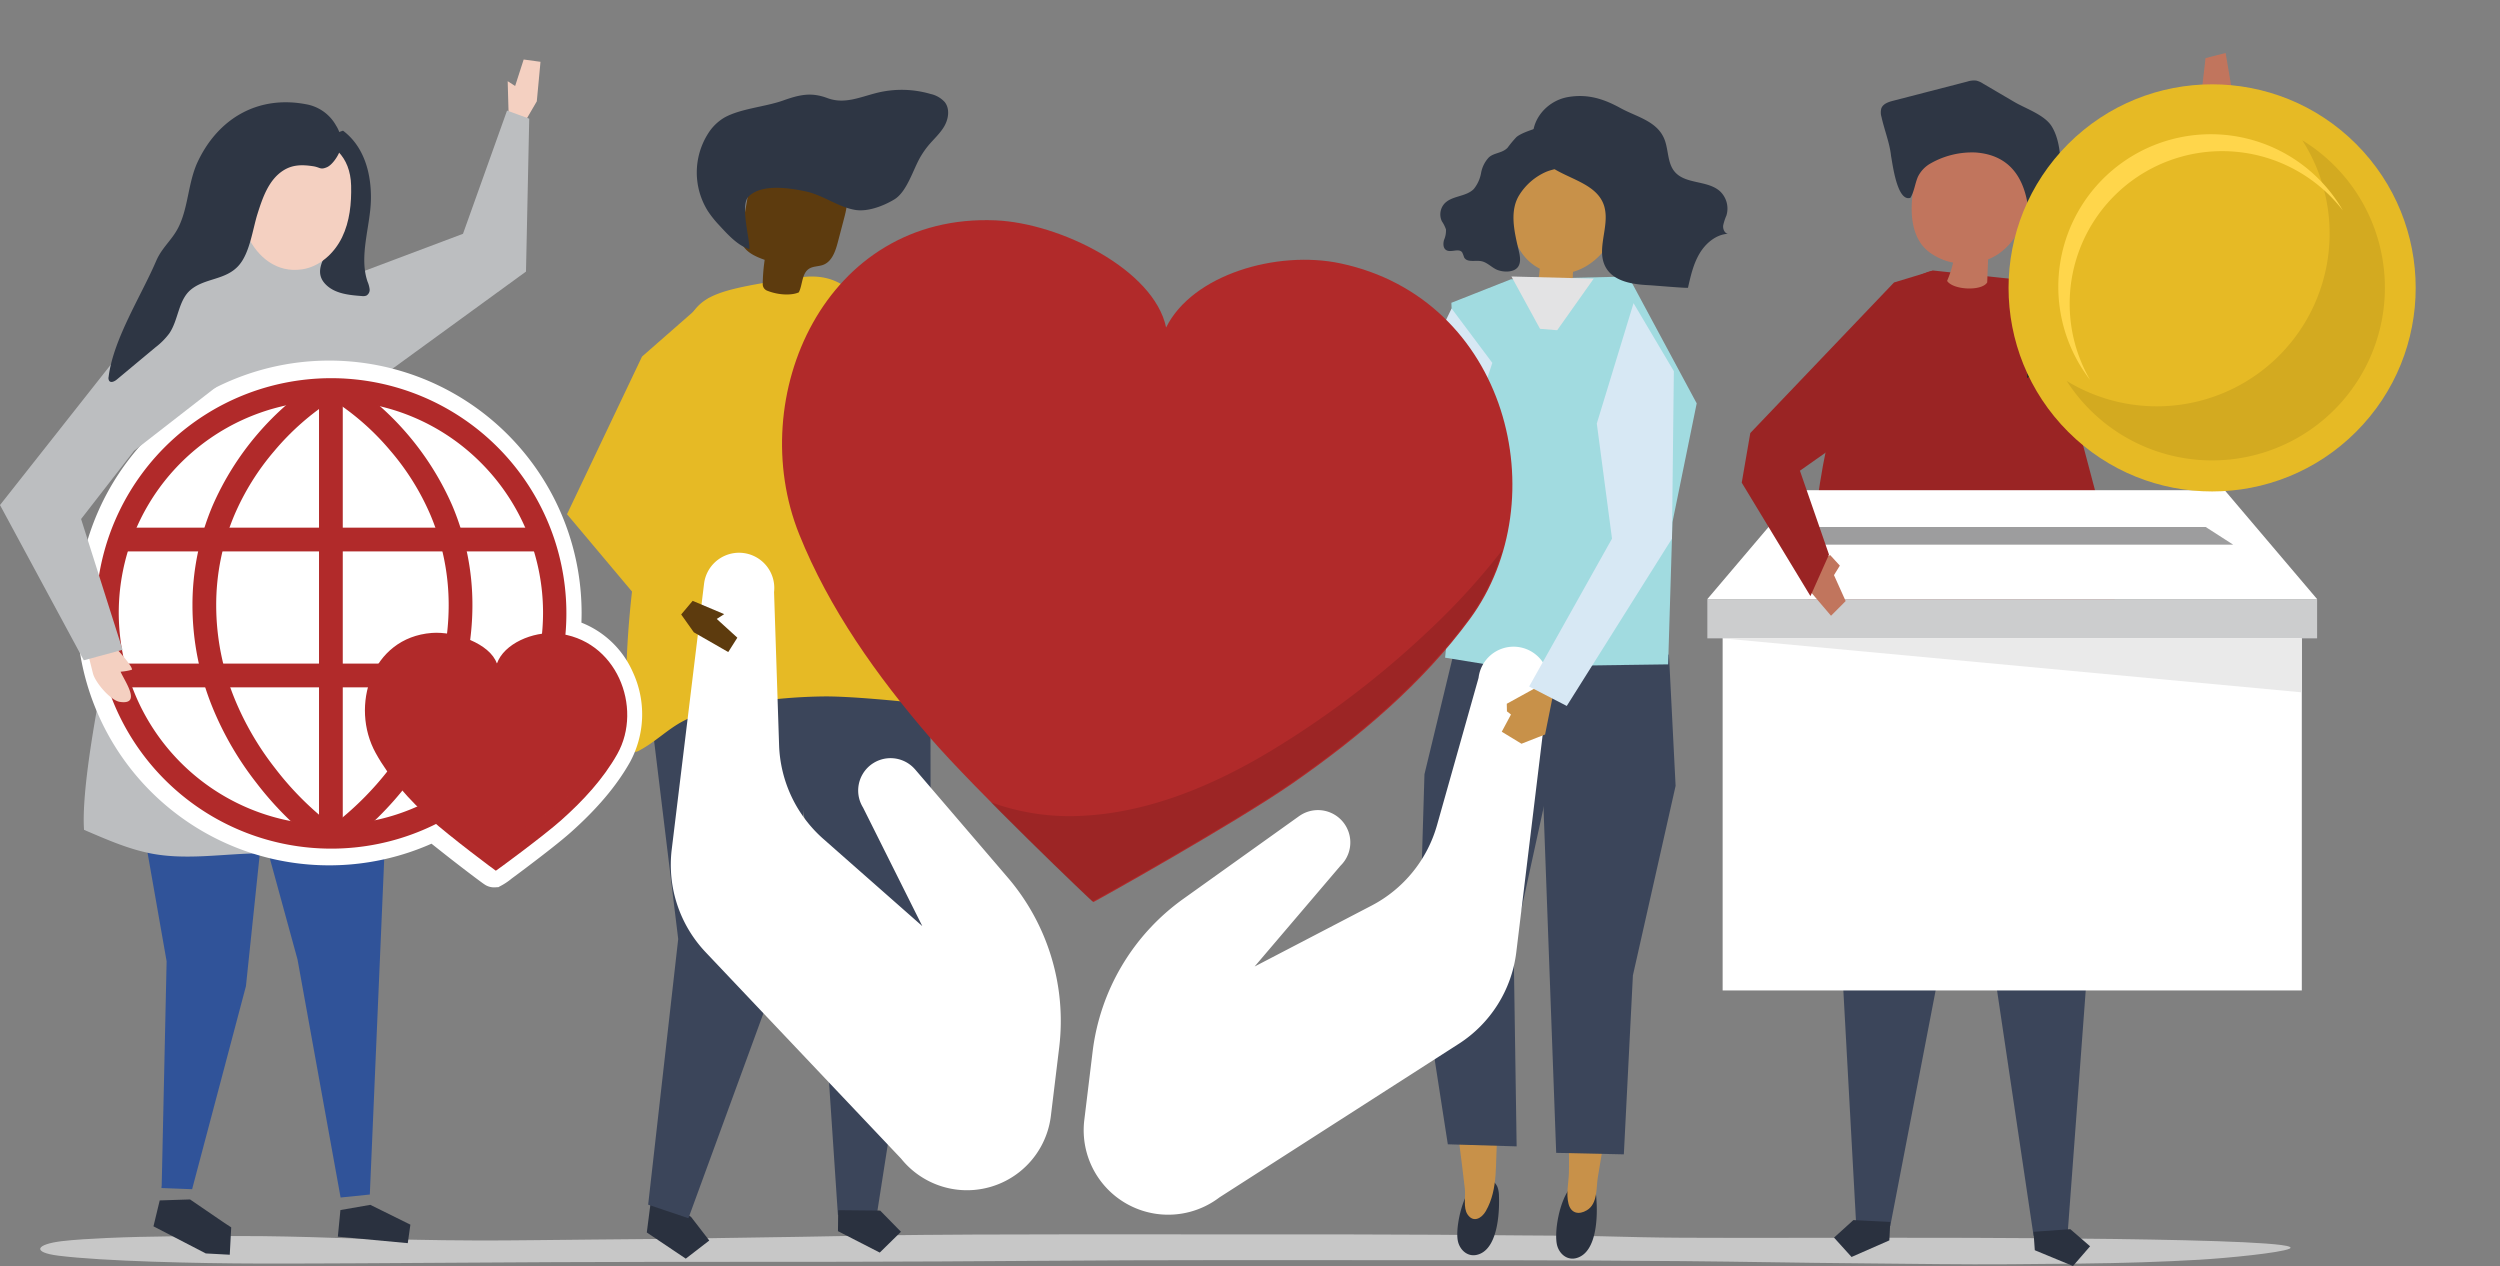 <svg xmlns="http://www.w3.org/2000/svg" viewBox="0 0 709.962 359.532">
  <rect x="0" y="0" width="709.962" height="359.532" fill="#808080" stroke="none"/>
  <defs>
    <style>
      .cls-1 {
        opacity: 0.6;
      }

      .cls-2 {
        fill: #f7f7f7;
      }

      .cls-3 {
        fill: #f4d0c1;
      }

      .cls-4 {
        fill: #bcbec0;
      }

      .cls-5 {
        fill: #e4d2b8;
      }

      .cls-6 {
        fill: #3b455a;
      }

      .cls-7 {
        fill: #2a313f;
      }

      .cls-8 {
        fill: #9a2424;
      }

      .cls-9 {
        fill: #c1755d;
      }

      .cls-10 {
        fill: #2e3644;
      }

      .cls-11 {
        fill: #c89149;
      }

      .cls-12 {
        fill: #a1dbe0;
      }

      .cls-13 {
        fill: #d7e8f4;
      }

      .cls-14 {
        fill: #e3e3e4;
      }

      .cls-15 {
        fill: #e6ba25;
      }

      .cls-16 {
        fill: #5d3b0e;
      }

      .cls-17 {
        fill: #305399;
      }

      .cls-18 {
        fill: #fff;
      }

      .cls-19 {
        fill: #cccdce;
      }

      .cls-20 {
        fill: #9d9d9e;
      }

      .cls-21 {
        fill: #eaeaea;
      }

      .cls-22 {
        fill: #b12a2a;
      }

      .cls-23 {
        opacity: 0.12;
      }

      .cls-24 {
        fill: #000100;
      }

      .cls-25 {
        fill: #2b292a;
      }

      .cls-26 {
        fill: #d3aa20;
      }

      .cls-27 {
        fill: #ffd64b;
      }
    </style>
  </defs>
  <g id="Group_88" data-name="Group 88" transform="translate(0 21.796)">
    <g id="Group_18" data-name="Group 18" class="cls-1" transform="translate(11.421 328.736)">
      <path id="Path_81" data-name="Path 81" class="cls-2" d="M328.57,446.11c-18.715.006-37.431.061-56.112.313-7.042.1-13.938.3-21,.388-14.1.168-27.952.482-42.1.627-11.4.117-22.844.185-34.207.333-10.652.138-22.45.107-33.019-.122-7.829-.17-15.692-.266-23.382-.538-8.609-.305-17.956-.523-26.931-.515-12.792.011-25.246.013-37.486.552-4.294.189-9.554.5-12.82.9-7.47.908-8.477,3.175-1.022,4.117,12.557,1.586,39.371,2.208,56.975,2.238,19.3.032,38.031-.142,57.354-.244,17.956-.1,35.864-.23,53.847-.225,36.727.01,73.46,0,110.125-.3,34.442-.279,68.973-.184,103.5-.184,35.4,0,70.561.034,105.7.6,15.312.249,30.914.336,46.3.51,13.779.156,27.027,0,40.751-.147,11.529-.121,22.982-.48,33.448-1.087,8.291-.481,23.065-1.974,25.612-3.12,7.124-3.215-100.439-3.138-116.952-3.131-18.474.008-37.1.082-55.559,0-7.766-.036-15.416-.22-23-.422-7.546-.2-15.153-.15-22.809-.234-31.922-.352-63.919-.3-95.945-.3Q344.22,446.117,328.57,446.11Z" transform="translate(-35.375 -446.109)"/>
    </g>
    <g id="Group_75" data-name="Group 75" transform="translate(0 -21.796)">
      <g id="Group_19" data-name="Group 19" transform="translate(81.434 16.897)">
        <path id="Path_82" data-name="Path 82" class="cls-3" d="M217.11,14.561,218.16,3.336l-4.777-.656L210.959,10.2l-2.119-1.36.276,9.72,4.874,1.353Z" transform="translate(-146.101 -2.68)"/>
        <path id="Path_83" data-name="Path 83" class="cls-4" d="M117.96,77.524l50.05-18.84L180.52,23.69l6.3,2.3L185.9,69.412l-46.84,34.076Z" transform="translate(-117.96 -9.186)"/>
      </g>
      <g id="XMLID_22_" transform="translate(332.894 119.228)">
        <path id="Path_84" data-name="Path 84" class="cls-5" d="M498.212,156.46l-.545,5.613-10.328,2.32-5.129-5.046.835-6.5,5.53.4.359-1.408,1.947-.925Z" transform="translate(-482.21 -150.91)"/>
      </g>
      <g id="Group_25" data-name="Group 25" transform="translate(512.06 22.835)">
        <g id="Group_24" data-name="Group 24" transform="translate(0 0)">
          <g id="Group_20" data-name="Group 20" transform="translate(37.424 182.245)">
            <path id="Path_85" data-name="Path 85" class="cls-6" d="M837.909,282.3l2.209,51.169-6.469,87-9.679.683-11.757-79.018L795.95,275.27Z" transform="translate(-795.95 -275.27)"/>
            <path id="Path_86" data-name="Path 86" class="cls-7" d="M836.876,489.818l10.839,4.487,4.86-5.606-5.606-4.86-10.459.746Z" transform="translate(-808.509 -339.854)"/>
          </g>
          <g id="Group_21" data-name="Group 21" transform="translate(8.761 167.188)">
            <path id="Path_87" data-name="Path 87" class="cls-6" d="M756.549,257.436l-2.119,38.68,6.3,115,9.686.483,14.525-75.421,12.806-82.718Z" transform="translate(-754.43 -253.46)"/>
            <path id="Path_88" data-name="Path 88" class="cls-7" d="M770.162,485.864l-10.735,4.715-4.977-5.5,5.5-4.977,10.473.525Z" transform="translate(-754.436 -323.639)"/>
          </g>
          <g id="Group_22" data-name="Group 22" transform="translate(0 53.991)">
            <path id="Path_89" data-name="Path 89" class="cls-8" d="M808.959,92.728,778.722,89.49s-16.824,1.795-28.235,41.745c-6.351,22.222-8.284,57.237-8.747,83.933.711,3.811,4.86,20.49,22.4,17.659,30.127-4.86,46.157-9.72,59.28-7.29,11.177,2.43,10.231-12.958,9-24.7L827.972,164.5Z" transform="translate(-741.74 -89.49)"/>
          </g>
          <g id="Group_23" data-name="Group 23" transform="translate(22.052)">
            <path id="Path_90" data-name="Path 90" class="cls-9" d="M816.947,38.63c-7.621-1.678-15.464-3.183-23.092-1.678-1.671.331-3.466.911-4.37,2.354a6.633,6.633,0,0,0-.711,1.843c-1.926,7.159-4.37,17.763.345,24.356a11.742,11.742,0,0,0,3.4,3.065,16.614,16.614,0,0,0,5.64,2.209,29.941,29.941,0,0,1-1.705,5.2c1.747,2.63,9.886,2.948,11.391.421q.124-3.272.255-6.545a15.889,15.889,0,0,0,2.844-1.477,18.39,18.39,0,0,0,7.1-9.658c1.45-4.232,3.486-8.263,4.812-12.578.483-1.574.863-3.369.035-4.791-.884-1.512-2.782-2.03-4.487-2.409C817.92,38.844,817.437,38.733,816.947,38.63Z" transform="translate(-777.62 -19.039)"/>
            <path id="Path_91" data-name="Path 91" class="cls-10" d="M787.647,34.959a23.764,23.764,0,0,1,12.958-3.21c10.707.773,14.629,8.636,15.2,18.488,2.948-3.749,8.484-8.464,8.823-13.289.276-3.949-.276-9.334-2.485-12.744-2.071-3.189-7.366-4.943-10.514-6.793q-4.453-2.61-8.906-5.226a5.941,5.941,0,0,0-1.954-.856,5.984,5.984,0,0,0-2.506.283q-10.521,2.723-21.042,5.44c-1.346.345-2.886.856-3.376,2.154a4.407,4.407,0,0,0,.055,2.5c.794,3.638,2.326,7.359,2.706,11.053.428,2.14,1.705,13.124,5.5,11.86,1.111-1.823,1.284-4.066,2.147-6.02A8.777,8.777,0,0,1,787.647,34.959Z" transform="translate(-773.683 -11.281)"/>
          </g>
        </g>
      </g>
      <g id="XMLID_3_" transform="translate(344.464 27.27)">
        <g id="XMLID_5_" transform="translate(0 0)">
          <g id="XMLID_19_" transform="translate(97.465 240.887)">
            <g id="XMLID_21_" transform="translate(0 67.267)">
              <path id="Path_92" data-name="Path 92" class="cls-7" d="M644.417,465.668a3.976,3.976,0,0,1,3.6-1.546,4.073,4.073,0,0,1,3.024,2.278,7.682,7.682,0,0,1,.518,2.589c.38,4.563.345,15.4-5.737,16.962-2.554.656-4.667-1.16-5.35-3.452C639.44,479.047,640.965,469.471,644.417,465.668Z" transform="translate(-640.152 -464.079)"/>
            </g>
            <g id="XMLID_20_" transform="translate(2.104)">
              <path id="Path_93" data-name="Path 93" class="cls-11" d="M643.2,366.64l.318,27.842c-.373,12.364,1.56,24.8,1.187,37.168-.083,2.844-.828,5.84-.11,8.664.7,2.754,2.941,3.245,5.24,1.85,3.079-1.871,2.582-6.241,3.1-9.423,1.408-8.754,3.065-17.473,4.536-26.22.725-4.287-.766-10.3-.442-14.635l4.5-23.334Z" transform="translate(-643.2 -366.64)"/>
            </g>
          </g>
          <g id="XMLID_18_" transform="translate(92.245 157.942)">
            <path id="Path_94" data-name="Path 94" class="cls-6" d="M671.726,284.452,659.6,338.272,657.028,389.1l-19.212-.428L632.59,246.49l37.251.677Z" transform="translate(-632.59 -246.49)"/>
          </g>
          <g id="XMLID_13_" transform="translate(58.5 158.977)">
            <g id="XMLID_15_" transform="translate(7.483 85.817)">
              <g id="XMLID_17_" transform="translate(3.4 62.528)">
                <path id="Path_95" data-name="Path 95" class="cls-7" d="M604.339,464.287a3.9,3.9,0,0,1,3.652-1.332,4.145,4.145,0,0,1,2.913,2.458,7.843,7.843,0,0,1,.407,2.623c.18,4.591-.318,15.436-6.441,16.637-2.575.5-4.6-1.436-5.185-3.769C598.809,477.383,600.735,467.883,604.339,464.287Z" transform="translate(-599.475 -462.875)"/>
              </g>
              <g id="XMLID_16_">
                <path id="Path_96" data-name="Path 96" class="cls-11" d="M612.941,372.3l-1.629,27.794c-.131,7.725-1.16,15.388-1.961,23.065-.746,7.124.414,14.553-3.314,21.035-1.167,2.03-3.528,3.383-5.178.918-1.27-1.905-.518-5.081-.759-7.235-.994-8.816-2.237-17.6-3.293-26.406-.518-4.315,1.25-10.252,1.132-14.6l-3.39-23.513Z" transform="translate(-594.55 -372.3)"/>
              </g>
            </g>
            <g id="XMLID_14_" transform="translate(0 0)">
              <path id="Path_97" data-name="Path 97" class="cls-6" d="M585.27,281.624l-1.56,52.246,8.194,52.839,19.544.587-.863-57.182,10.348-47.427,3.466-31.038-31.011-3.659Z" transform="translate(-583.71 -247.99)"/>
            </g>
          </g>
          <g id="XMLID_12_" transform="translate(65.922 51.248)">
            <path id="Path_98" data-name="Path 98" class="cls-12" d="M613.134,92.741l33.406-.8,19.371,36.029-6.883,33.744L657.8,202.092l-47.655.649-15.685-2.547,4.163-43.147L596.241,99.41Z" transform="translate(-594.46 -91.94)"/>
          </g>
          <g id="XMLID_11_" transform="translate(0 60.333)">
            <path id="Path_99" data-name="Path 99" class="cls-13" d="M578.3,120.55l-12.06,36.982-18,6.462L498.97,150.725,505.6,140.48l43.319,1.415,17.818-36.8Z" transform="translate(-498.97 -105.1)"/>
          </g>
          <g id="XMLID_6_" transform="translate(64.565)">
            <g id="XMLID_10_" transform="translate(20.123 15.326)">
              <path id="Path_100" data-name="Path 100" class="cls-11" d="M623.643,48.635c5.04-14.642,24.369-9.154,28.353,3.88,2.6,8.505-3.97,19.544-12.778,21.988a7.69,7.69,0,0,0-.069.911,27.94,27.94,0,0,1-.38,4.073c-.076.511-7.787-.973-8.65-1.146a1.175,1.175,0,0,1-.8-.394c-.311-.483.193-1.912.248-2.451.069-.635.131-1.27.2-1.905-4.349-2.119-7.09-6.641-7.856-11.239C621.144,57.734,622.124,53.032,623.643,48.635Z" transform="translate(-621.644 -39.906)"/>
            </g>
            <g id="XMLID_7_">
              <g id="XMLID_9_" transform="translate(0 8.747)">
                <path id="Path_101" data-name="Path 101" class="cls-10" d="M627.23,32.45a7.649,7.649,0,0,1,1.74,3.928,6.131,6.131,0,0,1,.152,2.547c-.718,3.327-4.018,3.148-6.565,4.225a17,17,0,0,0-7.615,6.558c-2.755,4.384-1.519,10.031-.4,14.87.394,1.705,1.187,4.239-.138,5.764-1.346,1.546-4.453,1.3-6.061.511-1.47-.725-2.679-2.071-4.294-2.34-1.712-.283-4.018.463-4.812-1.1a10.166,10.166,0,0,0-.525-1.367c-.946-1.353-3.293.228-4.625-.718-.822-.587-.815-1.836-.538-2.824a6.721,6.721,0,0,0,.552-2.989,9.865,9.865,0,0,0-1.174-2.333,4.592,4.592,0,0,1,.635-4.881c2.106-2.437,6.179-1.974,8.436-4.266a9.974,9.974,0,0,0,2.071-4.543,8.7,8.7,0,0,1,2.223-4.453c1.553-1.367,3.79-1.132,5.323-2.748a31.23,31.23,0,0,1,2.506-3.017c1.332-1.091,3.928-1.926,5.585-2.485A7.245,7.245,0,0,1,627.23,32.45Z" transform="translate(-592.495 -30.375)"/>
              </g>
              <g id="XMLID_8_" transform="translate(26.284)">
                <path id="Path_102" data-name="Path 102" class="cls-10" d="M651.246,51.895c.09,4.819-2.306,10.031-.083,14.27,2.244,4.28,7.829,5.053,12.585,5.274.78.035,10.832.9,10.873.711.753-3.355,1.533-6.779,3.286-9.727s4.687-5.392,8.049-5.6c-.966-.166-1.457-1.353-1.346-2.354a15.419,15.419,0,0,1,.932-2.865,6.746,6.746,0,0,0-1.76-6.779c-3.555-3.314-10-1.94-13.041-5.744-1.891-2.361-1.664-5.778-2.651-8.664-1.912-5.571-8.008-6.731-12.571-9.251-4.812-2.658-9.34-4.108-14.891-3.183-6.883,1.146-12,8.153-9.347,14.746,3.4,8.457,17.017,7.725,19.565,16.313A11.411,11.411,0,0,1,651.246,51.895Z" transform="translate(-630.569 -17.705)"/>
              </g>
            </g>
          </g>
        </g>
        <g id="XMLID_4_" transform="translate(84.761 51.248)">
          <path id="Path_103" data-name="Path 103" class="cls-14" d="M645.112,92.548,634.742,107.2l-4.874-.4L621.75,91.94Z" transform="translate(-621.75 -91.94)"/>
        </g>
      </g>
      <g id="Group_30" data-name="Group 30" transform="translate(161.031 25.507)">
        <path id="Path_104" data-name="Path 104" class="cls-7" d="M266.829,473.976l-.759,5.916,11.066,7.435,6.676-5.15-5.15-6.676-11.073-7.442Z" transform="translate(-243.42 -155.395)"/>
        <g id="Group_26" data-name="Group 26" transform="translate(21.297 136.992)">
          <path id="Path_105" data-name="Path 105" class="cls-6" d="M265.85,393.2l8.533-75.441L264.11,233.3l2.313-17.963L312.3,213.59l1.657,29.243-7.7,75.041-28.974,79.176Z" transform="translate(-264.11 -213.59)"/>
        </g>
        <g id="Group_27" data-name="Group 27" transform="translate(56.671 138.131)">
          <path id="Path_106" data-name="Path 106" class="cls-6" d="M361.831,222.558l.124,76.132-15.326,98-11.032-.11-6.061-90.629L315.35,215.24Z" transform="translate(-315.35 -215.24)"/>
          <path id="Path_107" data-name="Path 107" class="cls-7" d="M344.71,481.985l11.867,6.082,6.02-5.909-5.9-6.02-11.929-.117Z" transform="translate(-324.441 -295.99)"/>
        </g>
        <g id="Group_28" data-name="Group 28" transform="translate(16.481 53.019)">
          <path id="Path_108" data-name="Path 108" class="cls-15" d="M257.207,210.27c.1-3.3.29-6.054.318-7.035.235-8.85,1.022-17.68,2.133-26.468.994-7.877,2.244-27.421,3.6-35.249,1.111-6.462,4.991-22.588,7.794-28.58,6.966-14.9,4.812-16.278,35.415-20.7,13.414-1.94,16.582,6.42,27.545,16.03,1.084.946,1.022,6.593,1.27,8.084.442,2.63.918,5.26,1.457,7.877.428,2.057.9,4.108,1.422,6.137h0s9.2,41.89,15.291,50.789,18.66,21.332-2.375,28.926a74.229,74.229,0,0,1-11.356,2.962s-17.2-1.912-26.054-1.843a150.522,150.522,0,0,0-24.342,2.264c-5.357.9-10.825,2.2-15.616,4.7-4.57,2.389-7.87,5.9-12.509,8.374a2.417,2.417,0,0,1-1.422.407C257.11,226.576,256.986,217.214,257.207,210.27Z" transform="translate(-257.133 -91.951)"/>
        </g>
        <g id="Group_29" data-name="Group 29" transform="translate(36.846)">
          <path id="Path_109" data-name="Path 109" class="cls-16" d="M321.259,81.986c-1.546.759-5.191,1.036-8.988-.456A1.974,1.974,0,0,1,311,79.666a51.411,51.411,0,0,1,.552-6.9c-2.851-1-6.144-2.506-6.641-5.488a8.552,8.552,0,0,1,.166-2.837q1-5.82,2.009-11.632a10.45,10.45,0,0,1,1.208-3.873c1.277-2.016,3.762-2.9,6.116-3.307,6.006-1.042,12.551.255,17.2,4.19a9.3,9.3,0,0,1,2.906,3.831c.842,2.354.214,4.95-.421,7.373q-.88,3.345-1.76,6.7c-.677,2.568-1.65,5.488-4.121,6.448-1.312.511-2.865.359-4.052,1.118C322.073,76.629,322.356,79.749,321.259,81.986Z" transform="translate(-292.273 -24.481)"/>
          <path id="Path_110" data-name="Path 110" class="cls-10" d="M350.281,33.976a25,25,0,0,1,1.933-2.782c1.54-1.9,3.438-3.528,4.674-5.633s1.678-4.964.186-6.9a7.629,7.629,0,0,0-4.032-2.326,29.252,29.252,0,0,0-15.409-.283c-4.8,1.222-9.092,3.245-13.924,1.443-4.536-1.7-7.815-1-12.557.69-5.136,1.829-12.026,2.264-16.672,4.846a13.7,13.7,0,0,0-4.694,4.632,20.648,20.648,0,0,0-.055,21.843,29.3,29.3,0,0,0,3.217,4.052c2.423,2.623,5.316,5.868,8.65,6.841.076-2.982-2.637-12.378-.345-14.822,3.631-3.873,11.846-2.527,16.348-1.567,4.915,1.042,9.292,4.522,14.166,5.267,3.507.538,7.98-1.187,10.963-3C346.415,44.042,348.127,37.518,350.281,33.976Z" transform="translate(-286.634 -15.152)"/>
        </g>
        <path id="Path_111" data-name="Path 111" class="cls-15" d="M273.652,100.66l-19.1,16.727-21.3,44.762,26.9,32.012,4.632-17.9Z" transform="translate(-233.26 -41.629)"/>
      </g>
      <g id="Group_35" data-name="Group 35" transform="translate(23.774 37.111)">
        <g id="Group_31" data-name="Group 31" transform="translate(10.689 162.729)">
          <path id="Path_112" data-name="Path 112" class="cls-17" d="M92.839,280.748,49.92,267.68l12.854,73.15-1.4,63.823-.11.428.1.007v.138l8.333.318.007-.007.311.021L85.3,347.892l6.372-60.847h0Z" transform="translate(-49.92 -267.68)"/>
          <path id="Path_113" data-name="Path 113" class="cls-7" d="M73.517,471.61l-8.616.276-1.781,7.38.221.055-.055.007,14.7,7.615,6.807.366.414-7.773-1.9-1.236Z" transform="translate(-54.007 -330.827)"/>
        </g>
        <g id="Group_32" data-name="Group 32" transform="translate(42.362 168.383)">
          <path id="Path_114" data-name="Path 114" class="cls-17" d="M140.127,282.794l-5.44,126.81-8.3.849-12.233-67.606L95.8,275.87Z" transform="translate(-95.8 -275.87)"/>
          <path id="Path_115" data-name="Path 115" class="cls-7" d="M148.2,473.83l11.377,5.626-.739,5.254-19.861-1.843.732-7.559Z" transform="translate(-109.171 -337.168)"/>
        </g>
        <g id="Group_33" data-name="Group 33" transform="translate(0 31.011)">
          <path id="Path_116" data-name="Path 116" class="cls-4" d="M34.529,244.421c-1.491-21.366,15.7-89.939,15.7-89.939h0a120.354,120.354,0,0,0,3.935-19.537c.525-4.66,12.944-57.8,12.019-57.838,9.6.428,28.008-2.354,35.291,4.246.207.186.407.387.594.587,5.709,6.151,8.947,18.847,11.784,26.634a210.123,210.123,0,0,1,8.767,31.432c1.843,9.34,3.044,18.791,3.976,28.263.8,8.139.58,16.265,1.084,24.287.559,8.878,3.493,18.432,5.73,27.02a150.636,150.636,0,0,0,8.781,25.294c-9.389,4.48-19.951,5.916-30.355,6.248s-20.814-.38-31.211.076c-8.788.387-17.666,1.595-26.33.076-6.89-1.215-13.3-4.087-19.765-6.848Z" transform="translate(-34.437 -76.881)"/>
        </g>
        <g id="Group_34" data-name="Group 34" transform="translate(44.289 0)">
          <path id="Path_117" data-name="Path 117" class="cls-10" d="M127.01,39.9c4.432,2.037,9.147,7.476,9.009,12.668-.062,2.5-1.388,4.48-1.353,7.159.055,5.281-7.794,11.032-2.755,15.982,2.589,2.547,6.538,2.948,10.162,3.21a2.573,2.573,0,0,0,1.3-.124,1.872,1.872,0,0,0,.925-1.823,7.792,7.792,0,0,0-.573-2.092c-2.5-7.159.732-15.685.932-23.058s-1.76-15.243-7.918-19.861c-4,1.346-6.966,3.134-8.843,6.917Z" transform="translate(-107.392 -31.96)"/>
          <path id="Path_118" data-name="Path 118" class="cls-3" d="M116.381,72.282c4.964-.766,9.092-4.563,11.287-9.078s2.692-9.679,2.575-14.7c-.393-16.706-21.09-17.252-29.064-5.088C94.228,54.009,101.953,74.512,116.381,72.282Z" transform="translate(-98.592 -32.911)"/>
        </g>
      </g>
      <g id="Group_38" data-name="Group 38" transform="translate(484.861 139.206)">
        <rect id="Rectangle_55" data-name="Rectangle 55" class="cls-18" width="164.476" height="106.134" transform="translate(4.342 35.933)"/>
        <g id="Group_36" data-name="Group 36">
          <path id="Path_119" data-name="Path 119" class="cls-18" d="M849.247,179.85H728.594L702.34,210.778H875.5Z" transform="translate(-702.34 -179.85)"/>
          <rect id="Rectangle_56" data-name="Rectangle 56" class="cls-19" width="173.161" height="11.149" transform="translate(0 30.928)"/>
          <path id="Path_120" data-name="Path 120" class="cls-20" d="M782.293,195l-7.783,5.005H900.524L892.74,195Z" transform="translate(-751.208 -184.541)"/>
        </g>
        <path id="Path_121" data-name="Path 121" class="cls-21" d="M708.63,240.8l164.476,15.333V240.8Z" transform="translate(-704.288 -198.723)"/>
      </g>
      <path id="Path_129" data-name="Path 129" class="cls-9" d="M742.75,210.119l.324,5.557,6.9,8.1,4.156-4.17-3.314-7.366,1.664-2.7-2.748-3Z" transform="translate(-229.992 -48.911)"/>
      <path id="Path_130" data-name="Path 130" class="cls-8" d="M770.9,89.48l-11.17,3.4-40.813,42.76-2.43,14.09L736,181.945l5.267-11.8-8.257-23.81,13.117-9.23L763.62,97.743Z" transform="translate(-221.861 -12.66)"/>
      <g id="Group_43" data-name="Group 43" transform="translate(190.5 62.517)">
        <g id="Group_42" data-name="Group 42" transform="translate(31.586)">
          <g id="Group_41" data-name="Group 41">
            <g id="Group_39" data-name="Group 39">
              <path id="Path_131" data-name="Path 131" class="cls-22" d="M480.26,81.035c-17.956-3.8-42.035,3.162-49.484,18.211-3.452-16.423-30.065-29.63-48.4-30.424-48.394-2.085-71.479,50.106-55.8,89.152,8.436,21.014,21.967,40.165,37.148,57.741,12.709,14.718,46.247,46.771,46.371,46.7.1.11,40.579-22.6,56.56-33.689,19.088-13.248,36.968-28.429,50.382-46.681C541.963,148.123,527.646,91.045,480.26,81.035Z" transform="translate(-321.701 -68.762)"/>
            </g>
            <g id="Group_40" data-name="Group 40" class="cls-23" transform="translate(59.259 93.651)">
              <path id="Path_132" data-name="Path 132" class="cls-24" d="M532.79,226.539a264.506,264.506,0,0,1-45.853,35.049c-15.954,9.582-34.221,17.383-53.35,18.336a65.036,65.036,0,0,1-26.047-3.873c13.759,13.9,28.808,28.242,28.891,28.194.1.11,40.579-22.6,56.56-33.689,19.088-13.248,36.968-28.429,50.382-46.681a61.389,61.389,0,0,0,9.485-19.454A194.89,194.89,0,0,1,532.79,226.539Z" transform="translate(-407.54 -204.42)"/>
            </g>
          </g>
        </g>
        <path id="Path_133" data-name="Path 133" class="cls-18" d="M577.81,255.444a10.012,10.012,0,0,0-19.882-2.382v.014l-11.8,41.842a37.149,37.149,0,0,1-18.577,22.844l-33.227,17.307,24.411-28.65a9.064,9.064,0,0,0,1.1-1.3l.014-.014h0a9.192,9.192,0,0,0-12.682-12.882l-.007-.007L474.085,315.85a62.606,62.606,0,0,0-25.764,43.4l-2.361,19.426a24,24,0,0,0,38.383,21.953l67.951-43.6a36.106,36.106,0,0,0,16.347-26.033l9.168-75.545Z" transform="translate(-328.537 -123.106)"/>
        <path id="Path_134" data-name="Path 134" class="cls-18" d="M285.4,214.268a10.01,10.01,0,0,1,19.868,2.458v.014l1.429,43.451a37.115,37.115,0,0,0,12.564,26.634l28.111,24.77-16.831-33.668a9.454,9.454,0,0,1-.759-1.519l-.007-.014h0a9.191,9.191,0,0,1,15.4-9.465l.007-.007,26.447,30.866a62.611,62.611,0,0,1,14.608,48.3l-2.361,19.426a23.994,23.994,0,0,1-42.526,12.109l-55.511-58.618a36.117,36.117,0,0,1-9.63-29.195l9.189-75.545Z" transform="translate(-275.947 -111.104)"/>
      </g>
      <g id="Group_44" data-name="Group 44" transform="translate(426.485 86.091)">
        <g id="XMLID_2_" transform="translate(0 109.331)">
          <path id="Path_135" data-name="Path 135" class="cls-11" d="M627.252,261.28l4.908,2.775-2.085,10.383-6.7,2.63-5.6-3.41,2.616-4.888-1.146-.9-.048-2.154Z" transform="translate(-617.78 -261.28)"/>
        </g>
        <g id="XMLID_1_" transform="translate(7.766)">
          <path id="Path_136" data-name="Path 136" class="cls-13" d="M658.68,102.91l11.446,19.323-.538,47.558L639.717,217.3l-10.687-5.516,23.534-42-4.315-32.695Z" transform="translate(-629.03 -102.91)"/>
        </g>
      </g>
      <path id="Path_137" data-name="Path 137" class="cls-25" d="M834.775,74.763,863.57,64.408,881.636,21.62l9.955.649L879.8,69.3,869.334,81.2,833.85,99Z" transform="translate(-258.202 8.352)"/>
      <path id="Path_138" data-name="Path 138" class="cls-9" d="M910.527,15.436l2.561-4.943L911.307,0,905.6,1.457l-.918,8.022-2.81,1.464.828,3.983Z" transform="translate(-279.264 15.047)"/>
      <g id="Group_54" data-name="Group 54" transform="translate(546.453)">
        <g id="Group_46" data-name="Group 46">
          <g id="Group_45" data-name="Group 45">
            <circle id="Ellipse_11" data-name="Ellipse 11" class="cls-15" cx="57.81" cy="57.81" r="57.81" transform="translate(0 81.755) rotate(-45)"/>
          </g>
        </g>
        <g id="Group_48" data-name="Group 48" transform="translate(12.37 12.37)">
          <g id="Group_47" data-name="Group 47" transform="translate(0 0)">
            <circle id="Ellipse_12" data-name="Ellipse 12" class="cls-15" cx="49.063" cy="49.063" r="49.063" transform="translate(0 69.385) rotate(-45)"/>
          </g>
        </g>
        <g id="Group_50" data-name="Group 50" transform="translate(40.469 39.831)">
          <g id="Group_49" data-name="Group 49" transform="translate(0 0)">
            <path id="Path_139" data-name="Path 139" class="cls-26" d="M917.068,35.9a49.067,49.067,0,0,1-66.888,68.358A49.063,49.063,0,1,0,917.068,35.9Z" transform="translate(-850.18 -35.9)"/>
          </g>
        </g>
        <g id="Group_52" data-name="Group 52" transform="translate(38.074 38.118)">
          <g id="Group_51" data-name="Group 51" transform="translate(0 0)">
            <path id="Path_140" data-name="Path 140" class="cls-27" d="M849.941,81.613a43.3,43.3,0,0,1,77.588-26.53,43.308,43.308,0,1,0-71.8,48.1A43.109,43.109,0,0,1,849.941,81.613Z" transform="translate(-846.71 -33.42)"/>
          </g>
        </g>
      </g>
      <g id="Group_72" data-name="Group 72" transform="translate(21.712 102.287)">
        <g id="Group_55" data-name="Group 55">
          <path id="Path_142" data-name="Path 142" class="cls-18" d="M189.464,214.976A26.612,26.612,0,0,0,174.85,200.9c.035-.939.055-1.878.055-2.8a71.672,71.672,0,1,0-43.8,66.087c.387-.166.78-.331,1.167-.511l3.245,2.568c3.148,2.492,6.268,4.874,7.842,6.068,1.1.835,2.036,1.533,2.7,2.023.456.338.856.635,1.229.877a4.761,4.761,0,0,0,2.734.87h.021a6.2,6.2,0,0,0,.835-.048h.387l.29-.173a18.09,18.09,0,0,0,3.5-2.292c.428-.311,1.056-.78,1.836-1.36l.739-.552c.787-.587,1.684-1.256,2.651-2,3.686-2.789,8.671-6.641,11.515-9.175,7.573-6.745,13.082-13.275,16.845-19.958A28.416,28.416,0,0,0,189.464,214.976Z" transform="translate(-31.45 -126.37)"/>
        </g>
        <g id="Group_71" data-name="Group 71" transform="translate(5.274 4.743)">
          <g id="Group_66" data-name="Group 66">
            <g id="Group_65" data-name="Group 65">
              <g id="Group_64" data-name="Group 64">
                <g id="Group_63" data-name="Group 63">
                  <g id="Group_58" data-name="Group 58">
                    <g id="Group_56" data-name="Group 56">
                      <path id="Path_143" data-name="Path 143" class="cls-22" d="M106.075,267.209a66.8,66.8,0,1,1,26.075-5.267A66.56,66.56,0,0,1,106.075,267.209Zm0-127.232a60.245,60.245,0,1,0,42.6,17.645A59.859,59.859,0,0,0,106.075,139.978Z" transform="translate(-39.09 -133.24)"/>
                    </g>
                    <g id="Group_57" data-name="Group 57" transform="translate(63.609 3.369)">
                      <rect id="Rectangle_57" data-name="Rectangle 57" class="cls-22" width="6.745" height="127.232" transform="translate(0)"/>
                    </g>
                  </g>
                  <g id="Group_59" data-name="Group 59" transform="translate(7.076 42.816)">
                    <rect id="Rectangle_58" data-name="Rectangle 58" class="cls-22" width="120.88" height="6.745"/>
                  </g>
                  <g id="Group_60" data-name="Group 60" transform="translate(5.088 81.42)">
                    <rect id="Rectangle_59" data-name="Rectangle 59" class="cls-22" width="122.986" height="6.745"/>
                  </g>
                  <g id="Group_61" data-name="Group 61" transform="translate(27.676 0.552)">
                    <path id="Path_144" data-name="Path 144" class="cls-22" d="M115.506,266.76a92.574,92.574,0,0,1-18.177-17.984,90.1,90.1,0,0,1-12.454-21.408,76.988,76.988,0,0,1-5.7-28.953A72.232,72.232,0,0,1,84.9,170.049a81.243,81.243,0,0,1,30.845-36.009l3.369,5.84a73.014,73.014,0,0,0-16.72,14.677A70.775,70.775,0,0,0,91.04,172.824a65.5,65.5,0,0,0-5.122,25.591,70.243,70.243,0,0,0,5.205,26.427,83.069,83.069,0,0,0,11.529,19.8,86.656,86.656,0,0,0,16.7,16.582Z" transform="translate(-79.18 -134.04)"/>
                  </g>
                  <g id="Group_62" data-name="Group 62" transform="translate(66.998 0.545)">
                    <path id="Path_145" data-name="Path 145" class="cls-22" d="M139.992,266.757l-3.852-5.537a87.707,87.707,0,0,0,16.838-16.762,83.265,83.265,0,0,0,11.439-19.751,70.235,70.235,0,0,0,5.157-26.3,65.467,65.467,0,0,0-5.185-25.729,70.919,70.919,0,0,0-11.446-18.315,72.232,72.232,0,0,0-16.562-14.49l3.369-5.84A81.242,81.242,0,0,1,170.6,170.039a72.11,72.11,0,0,1,5.716,28.366,76.961,76.961,0,0,1-5.7,28.953,89.964,89.964,0,0,1-12.454,21.408A92.365,92.365,0,0,1,139.992,266.757Z" transform="translate(-136.14 -134.03)"/>
                  </g>
                </g>
              </g>
            </g>
          </g>
          <g id="Group_70" data-name="Group 70" transform="translate(76.649 72.666)">
            <g id="Group_69" data-name="Group 69" transform="translate(0)">
              <g id="Group_67" data-name="Group 67">
                <path id="Path_146" data-name="Path 146" class="cls-22" d="M204.374,238.652c-6.538-.573-14.787,2.934-16.776,8.6-1.933-5.682-11.95-9.216-18.494-8.705-17.266,1.346-23.21,20.869-15.954,34.055,3.9,7.1,9.534,13.31,15.678,18.895,5.15,4.674,18.432,14.608,18.474,14.573.041.035,13.427-9.768,18.619-14.4,6.206-5.53,11.895-11.688,15.871-18.743C229.172,259.8,221.626,240.157,204.374,238.652Z" transform="translate(-150.119 -238.499)"/>
              </g>
              <g id="Group_68" data-name="Group 68" class="cls-23" transform="translate(25.62 27.055)">
                <path id="Path_147" data-name="Path 147" class="cls-22" d="M229.542,286.4a94.73,94.73,0,0,1-14.76,14.421c-5.247,4.094-11.4,7.649-18.142,8.816a23.371,23.371,0,0,1-9.409-.249c5.481,4.342,11.446,8.781,11.474,8.761.041.035,13.427-9.768,18.619-14.4,6.206-5.53,11.895-11.688,15.871-18.743a21.966,21.966,0,0,0,2.527-7.318A70.083,70.083,0,0,1,229.542,286.4Z" transform="translate(-187.23 -277.69)"/>
              </g>
            </g>
          </g>
        </g>
      </g>
      <g id="Group_74" data-name="Group 74" transform="translate(0 74.203)">
        <g id="Group_73" data-name="Group 73" transform="translate(24.68 108.111)">
          <path id="Path_148" data-name="Path 148" class="cls-3" d="M37.476,251.252c.621,2.471,4.943,7.663,7.656,8.056,6.275.918,1.353-5.847.179-8.574a16.25,16.25,0,0,0,3.134-.532c.925-.3-5.04-7.242-6.234-7.628-2.865-.925-3.99.621-6.462,1.961C36.378,246.758,36.91,249.015,37.476,251.252Z" transform="translate(-35.75 -242.293)"/>
        </g>
        <path id="Path_149" data-name="Path 149" class="cls-4" d="M54.62,85.69,0,154.911,23.8,199l11.018-2.975L23.03,158.881,38.066,139.51l30-23.313Z" transform="translate(0 -85.69)"/>
      </g>
      <path id="Path_150" data-name="Path 150" class="cls-10" d="M74.7,70.453c2.547-.8,5.06-1.678,6.986-3.907,3.113-3.6,3.88-10.217,5.274-14.622,1.464-4.646,3.21-9.672,7.318-12.281,2.685-1.705,5.44-1.657,8.443-1.208,2.057.311,2.009,1.1,3.928.29,1.47-.621,3.031-2.955,3.583-4.377a8.662,8.662,0,0,0-.946-7.407,12.134,12.134,0,0,0-8.581-6.11C87.378,18.3,76.007,24.559,70.05,37c-2.865,5.978-2.692,13.2-5.633,18.929-1.816,3.535-4.625,5.619-6.261,9.437-4.239,9.9-12.143,22.14-13.489,32.881a1.533,1.533,0,0,0,.173,1.153c.511.635,1.526.138,2.154-.387q5.488-4.577,10.977-9.147A20.033,20.033,0,0,0,61.91,85.9c2.616-3.852,2.527-9.416,6.1-12.4C69.967,71.875,72.349,71.2,74.7,70.453Z" transform="translate(-13.821 8.769)"/>
      <path id="Path_151" data-name="Path 151" class="cls-16" d="M283.8,234.3l9.782,5.613,2.582-4.08-5.847-5.323,2.112-1.367-8.954-3.776-3.258,3.873Z" transform="translate(-86.77 -54.739)"/>
    </g>
  </g>
</svg>
